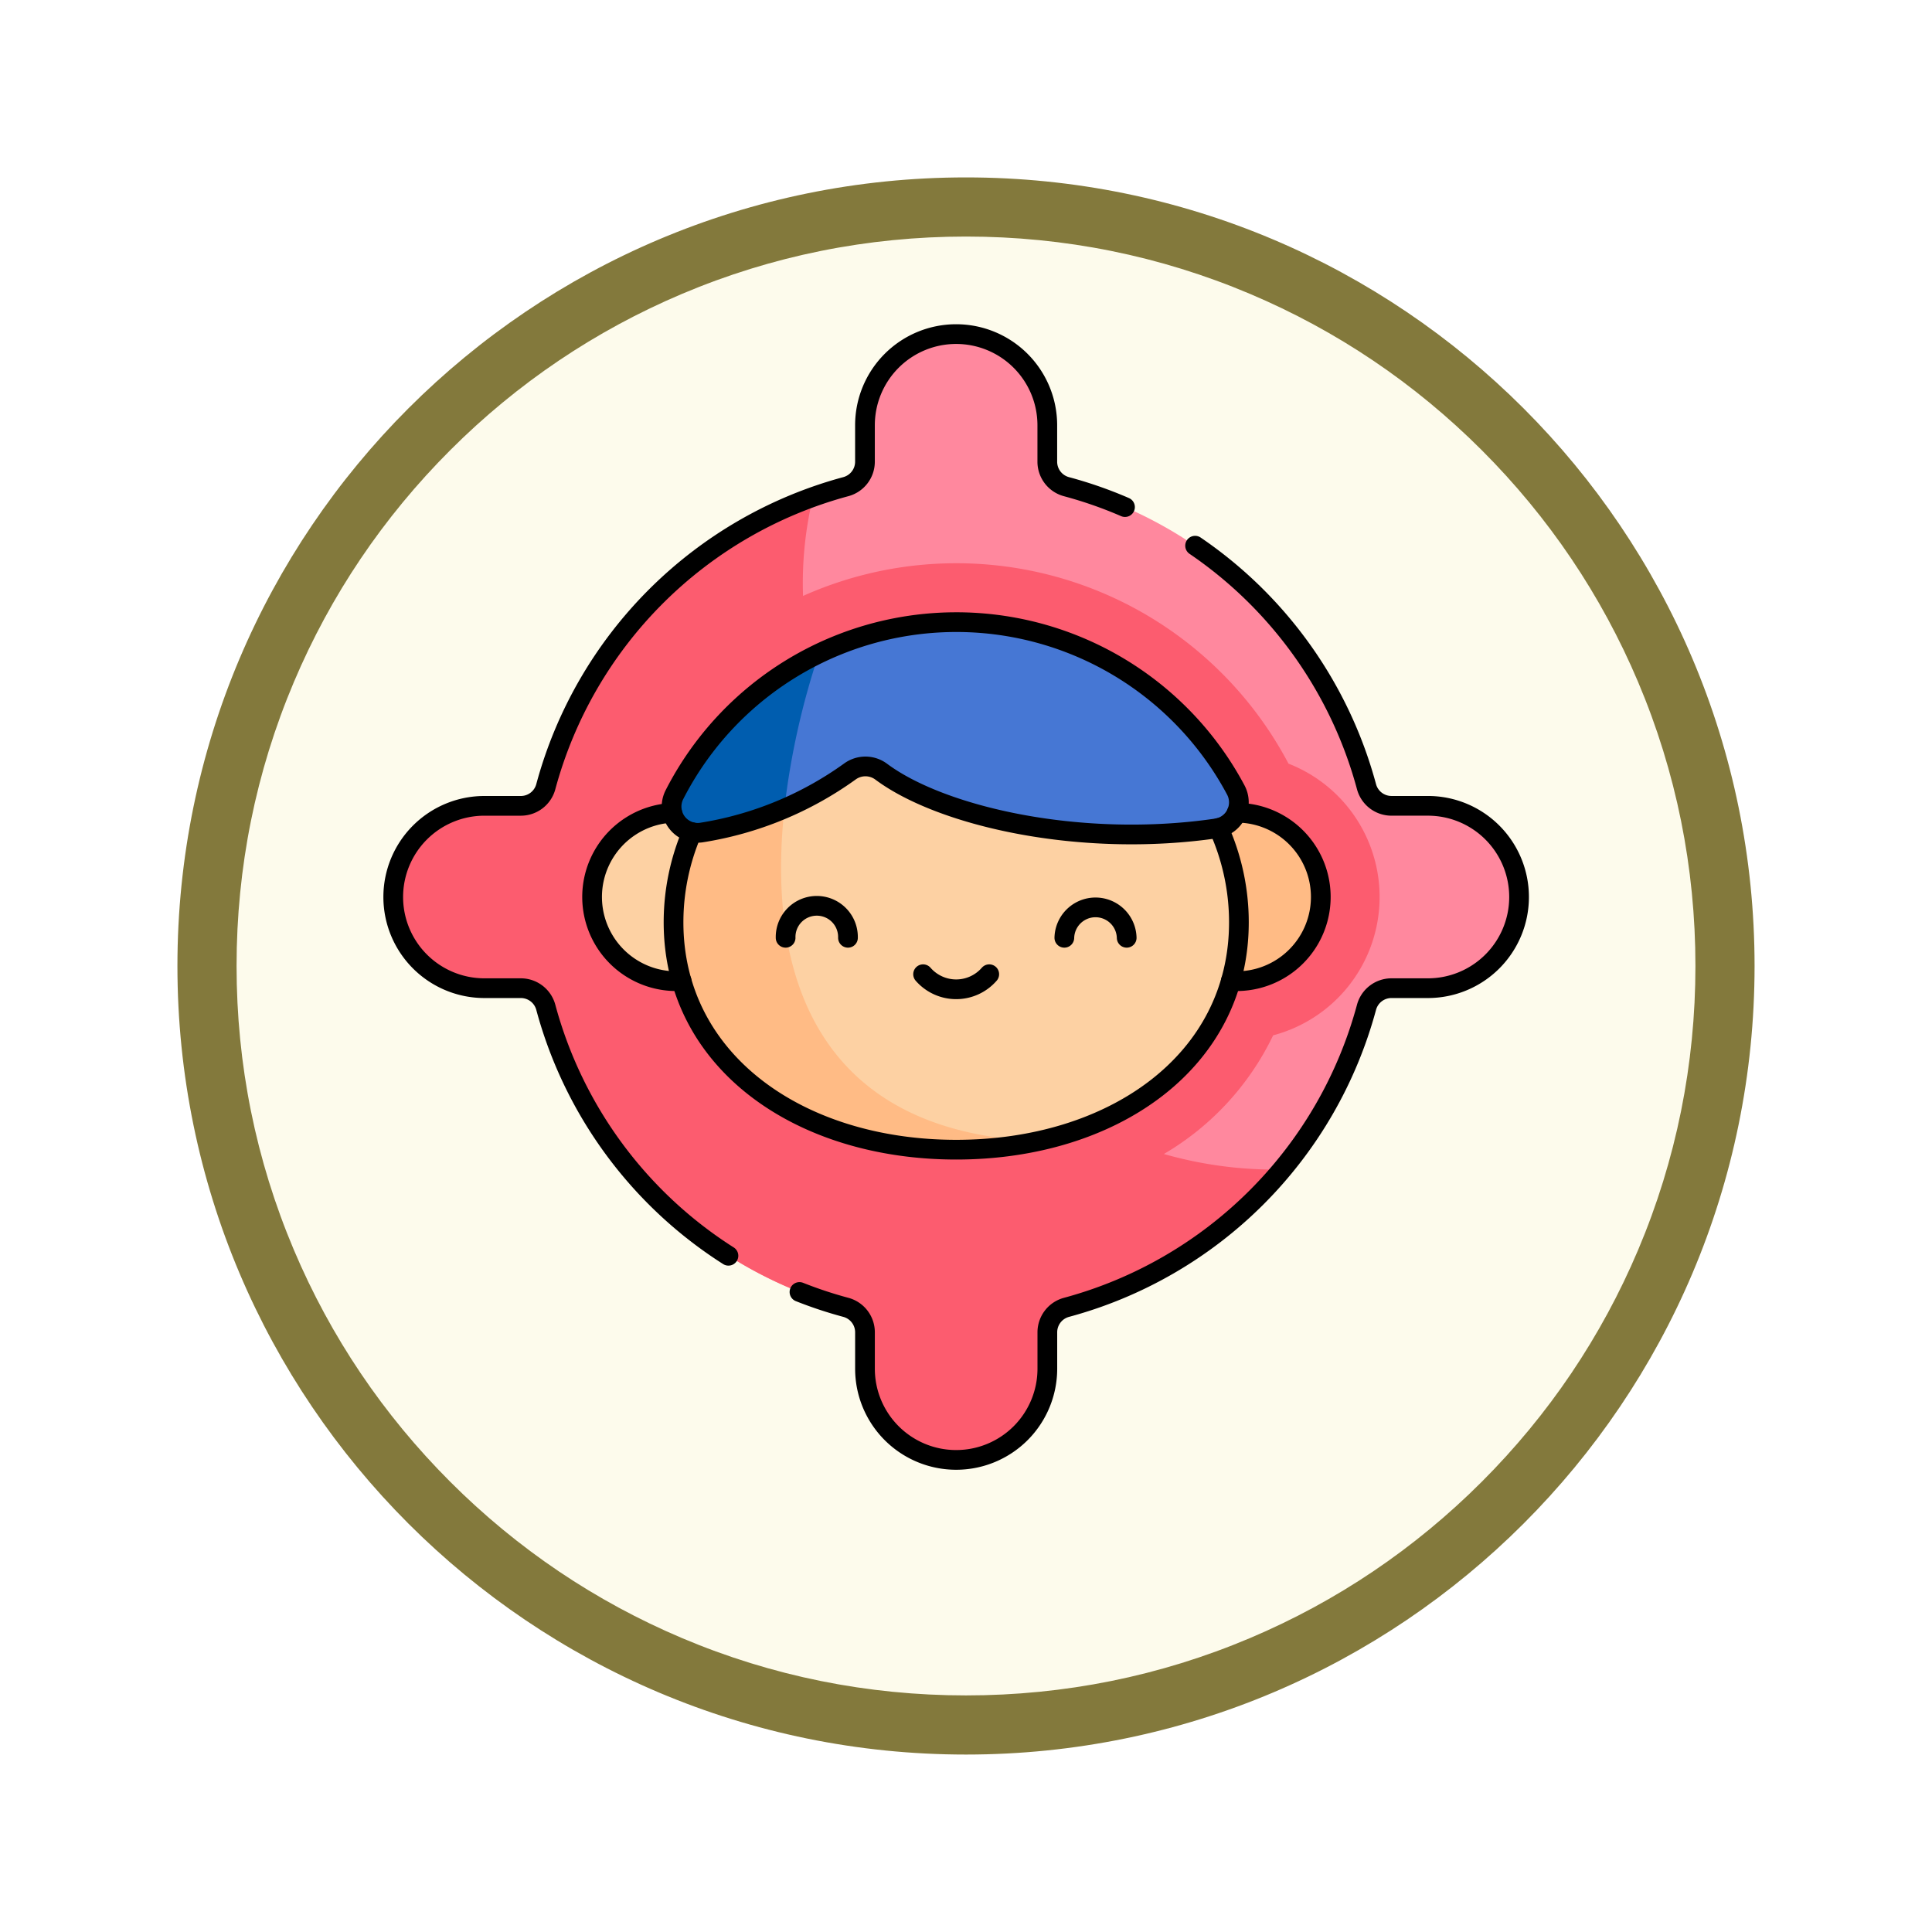 <svg xmlns="http://www.w3.org/2000/svg" xmlns:xlink="http://www.w3.org/1999/xlink" width="98" height="98" viewBox="0 0 98 98">
  <defs>
    <filter id="Trazado_982547" x="0" y="0" width="98" height="98" filterUnits="userSpaceOnUse">
      <feOffset dy="3" input="SourceAlpha"/>
      <feGaussianBlur stdDeviation="3" result="blur"/>
      <feFlood flood-opacity="0.161"/>
      <feComposite operator="in" in2="blur"/>
      <feComposite in="SourceGraphic"/>
    </filter>
    <clipPath id="clip-path">
      <path id="path8121" d="M0-682.665H48.414v48.414H0Z" transform="translate(0 682.665)"/>
    </clipPath>
  </defs>
  <g id="Grupo_1209435" data-name="Grupo 1209435" transform="translate(-505 -4301)">
    <g id="Grupo_1209174" data-name="Grupo 1209174" transform="translate(314 1833.985)">
      <g id="Grupo_1207718" data-name="Grupo 1207718" transform="translate(0 381.462)">
        <g id="Grupo_1207712" data-name="Grupo 1207712">
          <g id="Grupo_1207285" data-name="Grupo 1207285" transform="translate(0 344.552)">
            <g id="Grupo_1206883" data-name="Grupo 1206883" transform="translate(0 -209)">
              <g id="Grupo_1204569" data-name="Grupo 1204569" transform="translate(-81 -1890.336)">
                <g id="Grupo_1203962" data-name="Grupo 1203962" transform="translate(281 3846.336)">
                  <g id="Grupo_1203498" data-name="Grupo 1203498" transform="translate(0)">
                    <g id="Grupo_1202589" data-name="Grupo 1202589">
                      <g id="Grupo_1172010" data-name="Grupo 1172010">
                        <g id="Grupo_1171046" data-name="Grupo 1171046">
                          <g id="Grupo_1148525" data-name="Grupo 1148525">
                            <g transform="matrix(1, 0, 0, 1, -9, -6)" filter="url(#Trazado_982547)">
                              <g id="Trazado_982547-2" data-name="Trazado 982547" transform="translate(9 6)" fill="#fdfbec">
                                <path d="M 40 78.5 C 34.802 78.5 29.76 77.482 25.015 75.475 C 20.43 73.536 16.313 70.76 12.776 67.224 C 9.24 63.687 6.464 59.57 4.525 54.985 C 2.518 50.24 1.5 45.198 1.5 40 C 1.5 34.802 2.518 29.76 4.525 25.015 C 6.464 20.43 9.24 16.313 12.776 12.776 C 16.313 9.24 20.43 6.464 25.015 4.525 C 29.76 2.518 34.802 1.5 40 1.5 C 45.198 1.5 50.24 2.518 54.985 4.525 C 59.57 6.464 63.687 9.24 67.224 12.776 C 70.76 16.313 73.536 20.43 75.475 25.015 C 77.482 29.76 78.5 34.802 78.5 40 C 78.5 45.198 77.482 50.24 75.475 54.985 C 73.536 59.57 70.76 63.687 67.224 67.224 C 63.687 70.76 59.57 73.536 54.985 75.475 C 50.24 77.482 45.198 78.5 40 78.5 Z" stroke="none"/>
                                <path d="M 40 3 C 35.004 3 30.158 3.978 25.599 5.906 C 21.193 7.77 17.236 10.438 13.837 13.837 C 10.438 17.236 7.77 21.193 5.906 25.599 C 3.978 30.158 3 35.004 3 40 C 3 44.996 3.978 49.842 5.906 54.401 C 7.77 58.807 10.438 62.764 13.837 66.163 C 17.236 69.562 21.193 72.23 25.599 74.094 C 30.158 76.022 35.004 77 40 77 C 44.996 77 49.842 76.022 54.401 74.094 C 58.807 72.23 62.764 69.562 66.163 66.163 C 69.562 62.764 72.23 58.807 74.094 54.401 C 76.022 49.842 77 44.996 77 40 C 77 35.004 76.022 30.158 74.094 25.599 C 72.23 21.193 69.562 17.236 66.163 13.837 C 62.764 10.438 58.807 7.77 54.401 5.906 C 49.842 3.978 44.996 3 40 3 M 40 -7.62939453125e-06 C 62.091 -7.62939453125e-06 80 17.909 80 40 C 80 62.091 62.091 80 40 80 C 17.909 80 -7.62939453125e-06 62.091 -7.62939453125e-06 40 C -7.62939453125e-06 17.909 17.909 -7.62939453125e-06 40 -7.62939453125e-06 Z" stroke="none" fill="#83793c"/>
                              </g>
                            </g>
                          </g>
                        </g>
                      </g>
                    </g>
                  </g>
                </g>
              </g>
            </g>
          </g>
          <g id="g8115" transform="translate(215.793 2790.01)">
            <g id="g8117" transform="translate(0 -682.665)">
              <g id="g8119" clip-path="url(#clip-path)">
                <g id="g8125" transform="translate(-33.259 0.709)">
                  <path id="path8127" d="M-338.457-377.826h-25.835v-25.108c5.31-7.679,37.755-5.416,25.835,25.108" transform="translate(364.292 406.667)" fill="#fbdf63"/>
                </g>
                <g id="g8129" transform="translate(-33.259 0.709)">
                  <path id="path8131" d="M-338.457-377.826h-.619c6.164-24.728-15.887-30.6-25.216-24.374v-.734c5.31-7.679,37.755-5.416,25.835,25.108" transform="translate(364.292 406.667)" fill="#f9d11f"/>
                </g>
              </g>
            </g>
            <g id="g8265" transform="translate(0 -682.665)">
              <g id="g8267" clip-path="url(#clip-path)">
                <g id="g8273" transform="translate(-33.259 51.036)">
                  <path id="path8275" d="M-338.457-377.654h-25.835v-25.1c5.31-7.676,37.755-5.413,25.835,25.1" transform="translate(364.292 406.481)" fill="#003343"/>
                </g>
                <g id="g8277" transform="translate(-33.259 51.036)">
                  <path id="path8279" d="M-338.457-377.654h-.619c6.164-24.717-15.887-30.585-25.216-24.362v-.734c5.31-7.676,37.755-5.413,25.835,25.1" transform="translate(364.292 406.481)" fill="#002439"/>
                </g>
              </g>
            </g>
            <g id="g8281" transform="translate(0 -682.665)">
              <g id="g8283" clip-path="url(#clip-path)">
                <g id="g8289" transform="translate(17.066 51.014)">
                  <path id="path8291" d="M-338.457-377.826h-25.835v-25.108c5.31-7.679,37.755-5.416,25.835,25.108" transform="translate(364.292 406.667)" fill="#ff7e50"/>
                </g>
                <g id="g8293" transform="translate(17.066 51.014)">
                  <path id="path8295" d="M-338.457-377.826h-.619c6.164-24.728-15.887-30.6-25.216-24.374v-.734c5.31-7.679,37.755-5.416,25.835,25.108" transform="translate(364.292 406.667)" fill="#ff6247"/>
                </g>
                <g id="g8297" transform="translate(2.941 54.225)">
                  <path id="path8299" d="M-233.028-131.751v15.573h-14.6c-12.2-25.649,14.6-34.273,14.6-15.573" transform="translate(250.816 141.808)" fill="#ffa68a"/>
                </g>
                <g id="g8301" transform="translate(2.941 54.225)">
                  <path id="path8303" d="M-233.028-131.751c-.9-16.1-20.23-9.82-14.176,15.573h-.427c-12.2-25.649,14.6-34.273,14.6-15.573" transform="translate(250.816 141.808)" fill="#ff7e50"/>
                </g>
              </g>
            </g>
          </g>
        </g>
      </g>
    </g>
    <g id="target_7799083" transform="translate(517.447 4310.447)">
      <path id="Trazado_1053995" data-name="Trazado 1053995" d="M59.982,31.429H58.132a1.311,1.311,0,0,1-1.265-.973A21.587,21.587,0,0,0,41.65,15.239a1.311,1.311,0,0,1-.973-1.265V12.125A4.624,4.624,0,0,0,36.053,7.5h0a4.625,4.625,0,0,0-4.625,4.625v1.849a1.311,1.311,0,0,1-.973,1.265A21.587,21.587,0,0,0,15.239,30.456a1.311,1.311,0,0,1-1.265.973H12.125A4.624,4.624,0,0,0,7.5,36.053h0a4.625,4.625,0,0,0,4.625,4.625h1.849a1.311,1.311,0,0,1,1.265.973A21.587,21.587,0,0,0,30.456,56.867a1.311,1.311,0,0,1,.973,1.265v1.849a4.625,4.625,0,0,0,4.625,4.625h0a4.625,4.625,0,0,0,4.625-4.625V58.132a1.311,1.311,0,0,1,.973-1.265A21.587,21.587,0,0,0,56.867,41.65a1.311,1.311,0,0,1,1.265-.973h1.849a4.625,4.625,0,0,0,4.625-4.625h0A4.625,4.625,0,0,0,59.982,31.429Z" transform="translate(0 0)" fill="#ff889e"/>
      <path id="Trazado_1053996" data-name="Trazado 1053996" d="M52.582,113.518a20.466,20.466,0,0,1-5.992-.787,13.985,13.985,0,0,0,5.543-6.019A7.26,7.26,0,0,0,52.91,92.93l-.037-.072a19.047,19.047,0,0,0-24.586-8.434,18.687,18.687,0,0,1,.506-5.02A21.593,21.593,0,0,0,15.239,94.1a1.311,1.311,0,0,1-1.265.973H12.125A4.625,4.625,0,0,0,7.5,99.7h0a4.625,4.625,0,0,0,4.625,4.625h1.849a1.311,1.311,0,0,1,1.265.973,21.587,21.587,0,0,0,15.216,15.216,1.311,1.311,0,0,1,.973,1.265v1.849a4.625,4.625,0,0,0,9.249,0v-1.849a1.311,1.311,0,0,1,.973-1.265A21.555,21.555,0,0,0,52.582,113.518Z" transform="translate(0 -63.642)" fill="#fc5c6f"/>
      <g id="Grupo_1209432" data-name="Grupo 1209432" transform="translate(17.568 24.507)">
        <circle id="Elipse_13524" data-name="Elipse 13524" cx="4.272" cy="4.272" r="4.272" transform="translate(0 7.272)" fill="#fdd1a3"/>
        <circle id="Elipse_13525" data-name="Elipse 13525" cx="4.272" cy="4.272" r="4.272" transform="translate(28.433 7.272)" fill="#ffbb85"/>
        <g id="Grupo_1209431" data-name="Grupo 1209431" transform="translate(4.15)">
          <path id="Trazado_1053997" data-name="Trazado 1053997" d="M159.916,168.337c0,7.084-6.42,11.536-14.339,11.536s-14.339-4.452-14.339-11.536,6.42-12.827,14.339-12.827S159.916,161.253,159.916,168.337Z" transform="translate(-131.239 -155.51)" fill="#fdd1a3"/>
        </g>
        <path id="Trazado_1053998" data-name="Trazado 1053998" d="M137.779,173.458a12.549,12.549,0,0,0-6.54,10.764c0,7.084,6.42,11.536,14.339,11.536a19.616,19.616,0,0,0,4.135-.43C135.8,194.719,135.456,182.628,137.779,173.458Z" transform="translate(-127.089 -171.396)" fill="#ffbb85"/>
      </g>
      <path id="Trazado_1053999" data-name="Trazado 1053999" d="M157.961,145.119a1.336,1.336,0,0,0,.99-1.952,16.058,16.058,0,0,0-28.477.247,1.331,1.331,0,0,0,1.339,1.92,17.588,17.588,0,0,0,7.589-3.12,1.339,1.339,0,0,1,1.571.032C144.047,144.532,151.1,146.123,157.961,145.119Z" transform="translate(-108.714 -112.545)" fill="#4677d4"/>
      <path id="Trazado_1054000" data-name="Trazado 1054000" d="M131.813,157.566a14.779,14.779,0,0,0,4.244-1.228,38.778,38.778,0,0,1,1.754-7.863,16.12,16.12,0,0,0-7.337,7.17A1.331,1.331,0,0,0,131.813,157.566Z" transform="translate(-108.715 -124.777)" fill="#005daf"/>
      <g id="Grupo_1209434" data-name="Grupo 1209434" transform="translate(7.5 7.5)">
        <path id="Trazado_1054001" data-name="Trazado 1054001" d="M157.961,145.119a1.336,1.336,0,0,0,.99-1.952,16.058,16.058,0,0,0-28.477.247,1.331,1.331,0,0,0,1.339,1.92,17.588,17.588,0,0,0,7.589-3.12,1.339,1.339,0,0,1,1.571.032C144.047,144.532,151.1,146.123,157.961,145.119Z" transform="translate(-116.214 -120.045)" fill="none" stroke="#000" stroke-linecap="round" stroke-linejoin="round" stroke-miterlimit="10" stroke-width="1"/>
        <path id="Trazado_1054002" data-name="Trazado 1054002" d="M44.618,16.275a21.409,21.409,0,0,0-2.968-1.035,1.311,1.311,0,0,1-.973-1.265V12.125A4.624,4.624,0,0,0,36.053,7.5h0a4.625,4.625,0,0,0-4.625,4.625v1.849a1.311,1.311,0,0,1-.973,1.265A21.587,21.587,0,0,0,15.239,30.456a1.311,1.311,0,0,1-1.265.973H12.125A4.624,4.624,0,0,0,7.5,36.053h0a4.625,4.625,0,0,0,4.625,4.625h1.849a1.311,1.311,0,0,1,1.265.973,21.587,21.587,0,0,0,9.264,12.6" transform="translate(-7.5 -7.5)" fill="none" stroke="#000" stroke-linecap="round" stroke-linejoin="round" stroke-miterlimit="10" stroke-width="1"/>
        <path id="Trazado_1054003" data-name="Trazado 1054003" d="M186.833,138.775a21.4,21.4,0,0,0,2.35.779,1.311,1.311,0,0,1,.973,1.265v1.849a4.625,4.625,0,0,0,4.625,4.625h0a4.625,4.625,0,0,0,4.625-4.625v-1.849a1.311,1.311,0,0,1,.973-1.265,21.587,21.587,0,0,0,15.216-15.216,1.311,1.311,0,0,1,1.265-.973h1.849a4.625,4.625,0,0,0,4.625-4.625h0a4.625,4.625,0,0,0-4.625-4.625H216.86a1.311,1.311,0,0,1-1.265-.973,21.581,21.581,0,0,0-8.694-12.222" transform="translate(-166.227 -90.187)" fill="none" stroke="#000" stroke-linecap="round" stroke-linejoin="round" stroke-miterlimit="10" stroke-width="1"/>
        <path id="Trazado_1054004" data-name="Trazado 1054004" d="M132.176,225.725a11.609,11.609,0,0,0-.937,4.567c0,7.084,6.42,11.536,14.339,11.536s14.339-4.452,14.339-11.536a11.619,11.619,0,0,0-1.031-4.784" transform="translate(-117.021 -200.458)" fill="none" stroke="#000" stroke-linecap="round" stroke-linejoin="round" stroke-miterlimit="10" stroke-width="1"/>
        <path id="Trazado_1054005" data-name="Trazado 1054005" d="M99.208,218.843a4.272,4.272,0,0,0,.187,8.539c.1,0,.193,0,.289-.011" transform="translate(-85.055 -194.559)" fill="none" stroke="#000" stroke-linecap="round" stroke-linejoin="round" stroke-miterlimit="10" stroke-width="1"/>
        <path id="Trazado_1054006" data-name="Trazado 1054006" d="M377.245,227.337c.1.006.192.011.289.011a4.272,4.272,0,0,0,.01-8.544" transform="translate(-334.761 -194.525)" fill="none" stroke="#000" stroke-linecap="round" stroke-linejoin="round" stroke-miterlimit="10" stroke-width="1"/>
        <g id="Grupo_1209433" data-name="Grupo 1209433" transform="translate(19.903 29.04)">
          <path id="Trazado_1054007" data-name="Trazado 1054007" d="M183.876,261.822a1.582,1.582,0,1,0-3.163,0" transform="translate(-180.713 -260.24)" fill="none" stroke="#000" stroke-linecap="round" stroke-linejoin="round" stroke-miterlimit="10" stroke-width="1"/>
          <path id="Trazado_1054008" data-name="Trazado 1054008" d="M303.757,261.822a1.582,1.582,0,0,1,3.163,0" transform="translate(-289.619 -260.24)" fill="none" stroke="#000" stroke-linecap="round" stroke-linejoin="round" stroke-miterlimit="10" stroke-width="1"/>
          <path id="Trazado_1054009" data-name="Trazado 1054009" d="M241.4,290.093a2.223,2.223,0,0,0,3.355,0" transform="translate(-234.426 -286.663)" fill="none" stroke="#000" stroke-linecap="round" stroke-linejoin="round" stroke-miterlimit="10" stroke-width="1"/>
        </g>
      </g>
    </g>
  </g>
</svg>
